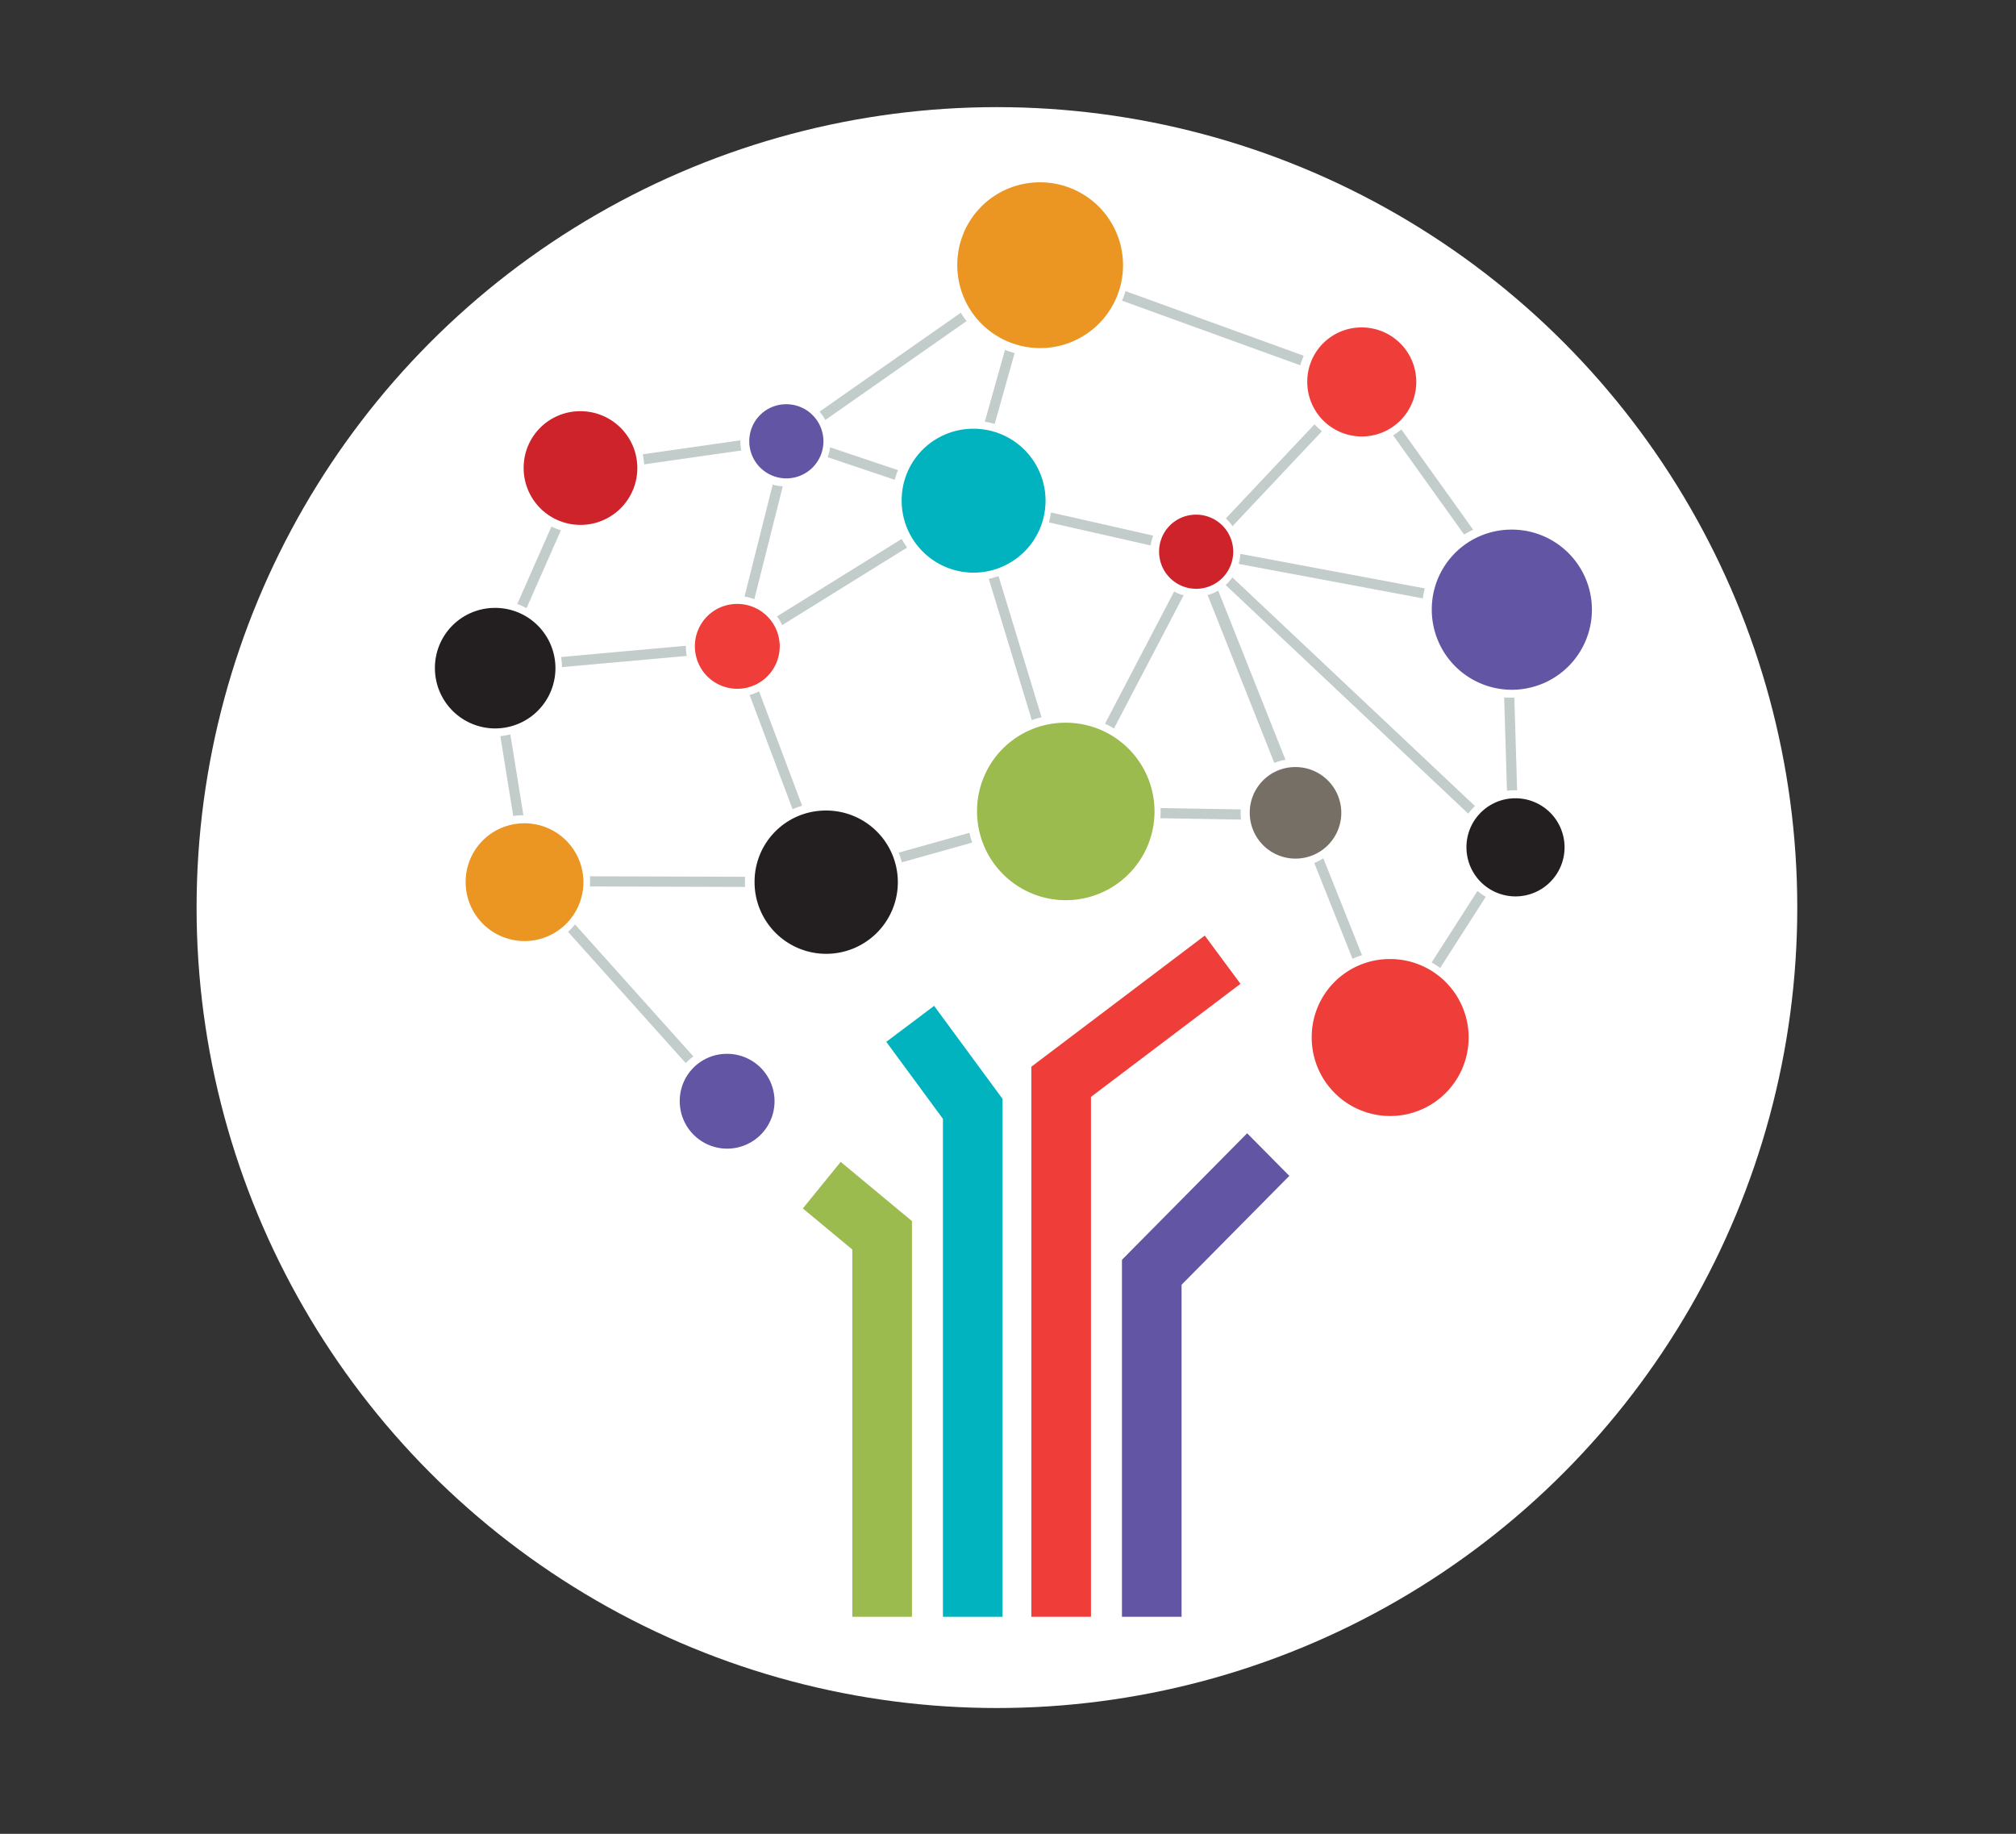 <svg id="Layer_1" data-name="Layer 1" xmlns="http://www.w3.org/2000/svg" viewBox="0 0 595.5 541.62"><rect x="0" y="0" width="595.5" height="541.62" fill="#333333" stroke="none"/><defs><style>.cls-1{fill:#fff;}.cls-2{fill:#c2cccb;}.cls-3{fill:#9bbb4f;}.cls-4{fill:#00b3be;}.cls-5{fill:#ef3e3a;}.cls-6{fill:#6155a4;}.cls-7{fill:#231f20;}.cls-8{fill:#cf232c;}.cls-9{fill:#eb9522;}.cls-10{fill:#766f65;}</style></defs><title>Artboard 11</title><circle class="cls-1" cx="294.48" cy="268.05" r="217.28"/><circle class="cls-1" cx="294.48" cy="268.05" r="236.41"/><rect class="cls-2" x="395.81" y="238.34" width="3" height="70.6" transform="translate(-73.13 166.76) rotate(-21.76)"/><rect class="cls-2" x="347.34" y="204.87" width="3" height="70.78" transform="translate(102.73 584.99) rotate(-89.03)"/><rect class="cls-2" x="240.22" y="248.37" width="75.73" height="3" transform="translate(-57.11 84.31) rotate(-15.66)"/><rect class="cls-2" x="183.92" y="248.92" width="3" height="87.48" transform="translate(-148 198.52) rotate(-41.88)"/><rect class="cls-2" x="149.65" y="196.93" width="3" height="63.57" transform="translate(-34.56 27.05) rotate(-9.18)"/><rect class="cls-2" x="229.26" y="188.77" width="3" height="74.15" transform="translate(-64.77 95.77) rotate(-20.63)"/><rect class="cls-2" x="145.93" y="192.61" width="71.86" height="3" transform="translate(-16.64 17.06) rotate(-5.14)"/><rect class="cls-2" x="198.16" y="216.24" width="3" height="88.32" transform="translate(-61.38 459.23) rotate(-89.82)"/><rect class="cls-2" x="126.82" y="166.28" width="64.6" height="3" transform="translate(-58.62 245.62) rotate(-66.19)"/><rect class="cls-2" x="171.85" y="132.4" width="61.16" height="3" transform="translate(-16.92 30) rotate(-8.14)"/><rect class="cls-2" x="223.81" y="102.35" width="92.34" height="3" transform="translate(-10.74 173.66) rotate(-35)"/><rect class="cls-2" x="261.34" y="111.28" width="71.64" height="3" transform="matrix(0.27, -0.96, 0.96, 0.27, 107.25, 367.64)"/><rect class="cls-2" x="353.03" y="45" width="3" height="101.15" transform="translate(143.86 396.31) rotate(-70.07)"/><rect class="cls-2" x="398.99" y="124.86" width="3" height="93.27" transform="translate(158.26 533.61) rotate(-79.4)"/><rect class="cls-2" x="318.53" y="119.57" width="3" height="71" transform="translate(98.05 432.9) rotate(-77.23)"/><rect class="cls-2" x="258.45" y="109.78" width="3" height="57.78" transform="translate(45.7 340.91) rotate(-71.43)"/><rect class="cls-2" x="193.76" y="158.91" width="63.38" height="3" transform="translate(14.85 339.88) rotate(-75.87)"/><rect class="cls-2" x="211.53" y="168.01" width="81.98" height="3" transform="translate(-51.43 158.74) rotate(-31.84)"/><rect class="cls-2" x="299.13" y="146.19" width="3" height="95.54" transform="translate(-43.46 95.99) rotate(-16.94)"/><rect class="cls-2" x="291.3" y="199.79" width="86.59" height="3" transform="translate(1.17 404.51) rotate(-62.39)"/><rect class="cls-2" x="339.97" y="138.13" width="73.69" height="3" transform="translate(16.82 318.2) rotate(-46.71)"/><rect class="cls-2" x="367.43" y="160.98" width="3" height="82.81" transform="translate(-48.67 150.64) rotate(-21.68)"/><rect class="cls-2" x="367.43" y="159.88" width="3" height="82.81" transform="translate(-48.27 150.56) rotate(-21.68)"/><rect class="cls-2" x="398.53" y="142.78" width="3" height="127.51" transform="translate(-24.64 356) rotate(-46.7)"/><rect class="cls-2" x="423.51" y="105.45" width="3" height="78.79" transform="translate(-4.9 274.43) rotate(-35.59)"/><rect class="cls-2" x="444.88" y="180.05" width="3" height="70.23" transform="matrix(1, -0.03, 0.03, 1, -6.71, 14.52)"/><rect class="cls-2" x="395.05" y="276.85" width="66.72" height="3" transform="translate(-37.14 488.76) rotate(-57.33)"/><polygon class="cls-3" points="269.38 477.51 251.77 477.51 251.77 369.05 237.15 356.91 248.33 343.16 269.38 360.64 269.38 477.51"/><polygon class="cls-4" points="296.14 477.51 278.53 477.51 278.53 330.45 261.8 307.7 275.93 297.08 296.14 324.56 296.14 477.51"/><polygon class="cls-5" points="322.26 477.51 304.65 477.51 304.65 315.05 355.87 276.32 366.42 290.57 322.26 323.96 322.26 477.51"/><polygon class="cls-6" points="349.02 477.51 331.41 477.51 331.41 372.08 368.39 334.71 380.85 347.29 349.02 379.45 349.02 477.51"/><ellipse class="cls-7" cx="243.82" cy="260.54" rx="22.11" ry="22.34"/><path class="cls-1" d="M243.82,239.39a21.16,21.16,0,1,1-20.93,21.15,21,21,0,0,1,20.93-21.15m0-2.37a23.53,23.53,0,1,0,23.28,23.52A23.43,23.43,0,0,0,243.82,237Z"/><ellipse class="cls-7" cx="447.51" cy="250.26" rx="15.52" ry="15.68"/><path class="cls-1" d="M447.51,235.77a14.49,14.49,0,1,1-14.34,14.49,14.43,14.43,0,0,1,14.34-14.49m0-2.37a16.87,16.87,0,1,0,16.69,16.86,16.79,16.79,0,0,0-16.69-16.86Z"/><path class="cls-7" d="M146.08,216.31a19,19,0,1,1,18.78-19A18.9,18.9,0,0,1,146.08,216.31Z"/><path class="cls-1" d="M146.08,179.54a17.8,17.8,0,1,1-17.61,17.79,17.71,17.71,0,0,1,17.61-17.79m0-2.37A20.17,20.17,0,1,0,166,197.33a20.08,20.08,0,0,0-19.95-20.16Z"/><ellipse class="cls-4" cx="287.34" cy="147.88" rx="22.2" ry="22.43"/><path class="cls-1" d="M287.34,126.63a21.25,21.25,0,1,1-21,21.25,21.13,21.13,0,0,1,21-21.25m0-2.37a23.62,23.62,0,1,0,23.37,23.62,23.52,23.52,0,0,0-23.37-23.62Z"/><path class="cls-8" d="M353.21,175.05a12.14,12.14,0,1,1,12-12.14A12.08,12.08,0,0,1,353.21,175.05Z"/><path class="cls-1" d="M353.21,152a10.95,10.95,0,1,1-10.83,10.94A10.89,10.89,0,0,1,353.21,152m0-2.37a13.32,13.32,0,1,0,13.18,13.31,13.26,13.26,0,0,0-13.18-13.31Z"/><ellipse class="cls-6" cx="446.33" cy="180.07" rx="24.57" ry="24.83"/><path class="cls-1" d="M446.33,156.42a23.65,23.65,0,1,1-23.4,23.65,23.53,23.53,0,0,1,23.4-23.65m0-2.37a26,26,0,1,0,25.75,26,25.91,25.91,0,0,0-25.75-26Z"/><ellipse class="cls-9" cx="306.99" cy="78.33" rx="25.4" ry="25.67"/><path class="cls-1" d="M307,53.85a24.48,24.48,0,1,1-24.23,24.48A24.35,24.35,0,0,1,307,53.85m0-2.37a26.86,26.86,0,1,0,26.57,26.85A26.75,26.75,0,0,0,307,51.48Z"/><path class="cls-5" d="M402.08,130.09a17.29,17.29,0,1,1,17.1-17.28A17.21,17.21,0,0,1,402.08,130.09Z"/><path class="cls-1" d="M402.08,96.71a16.1,16.1,0,1,1-15.93,16.1,16,16,0,0,1,15.93-16.1m0-2.37a18.47,18.47,0,1,0,18.28,18.47,18.39,18.39,0,0,0-18.28-18.47Z"/><path class="cls-5" d="M410.4,330.79a24.37,24.37,0,1,1,24.11-24.36A24.26,24.26,0,0,1,410.4,330.79Z"/><path class="cls-1" d="M410.4,283.25a23.18,23.18,0,1,1-22.94,23.18,23.05,23.05,0,0,1,22.94-23.18m0-2.37a25.55,25.55,0,1,0,25.28,25.55,25.45,25.45,0,0,0-25.28-25.55Z"/><ellipse class="cls-10" cx="382.54" cy="240.07" rx="14.55" ry="14.71"/><path class="cls-1" d="M382.54,226.55a13.52,13.52,0,1,1-13.38,13.52,13.45,13.45,0,0,1,13.38-13.52m0-2.37a15.9,15.9,0,1,0,15.73,15.89,15.83,15.83,0,0,0-15.73-15.89Z"/><path class="cls-5" d="M217.65,204.61a13.72,13.72,0,1,1,13.57-13.71A13.66,13.66,0,0,1,217.65,204.61Z"/><path class="cls-1" d="M217.65,178.37a12.53,12.53,0,1,1-12.39,12.53,12.46,12.46,0,0,1,12.39-12.53m0-2.37a14.9,14.9,0,1,0,14.74,14.9A14.83,14.83,0,0,0,217.65,176Z"/><ellipse class="cls-6" cx="232.16" cy="130.33" rx="12" ry="12.13"/><path class="cls-1" d="M232.16,119.39a10.95,10.95,0,1,1-10.83,10.94,10.89,10.89,0,0,1,10.83-10.94m0-2.37a13.32,13.32,0,1,0,13.17,13.31A13.26,13.26,0,0,0,232.16,117Z"/><path class="cls-6" d="M214.61,340.38a15.16,15.16,0,1,1,15-15.16A15.1,15.1,0,0,1,214.61,340.38Z"/><path class="cls-1" d="M214.61,311.25a14,14,0,1,1-13.82,14,13.9,13.9,0,0,1,13.82-14m0-2.37a16.35,16.35,0,1,0,16.18,16.34,16.27,16.27,0,0,0-16.18-16.34Z"/><ellipse class="cls-8" cx="171.29" cy="138.23" rx="17.79" ry="17.97"/><path class="cls-1" d="M171.29,121.45a16.79,16.79,0,1,1-16.61,16.78,16.69,16.69,0,0,1,16.61-16.78m0-2.38a19.16,19.16,0,1,0,19,19.16,19.09,19.09,0,0,0-19-19.16Z"/><ellipse class="cls-9" cx="154.75" cy="260.54" rx="18.38" ry="18.57"/><path class="cls-1" d="M154.75,243.16a17.39,17.39,0,1,1-17.2,17.38,17.29,17.29,0,0,1,17.2-17.38m0-2.37a19.76,19.76,0,1,0,19.55,19.75,19.67,19.67,0,0,0-19.55-19.75Z"/><path class="cls-3" d="M314.54,267.05a27.4,27.4,0,1,1,27.11-27.39A27.28,27.28,0,0,1,314.54,267.05Z"/><path class="cls-1" d="M314.54,213.45a26.21,26.21,0,1,1-25.93,26.21,26.07,26.07,0,0,1,25.93-26.21m0-2.38a28.59,28.59,0,1,0,28.29,28.59,28.47,28.47,0,0,0-28.29-28.59Z"/></svg>